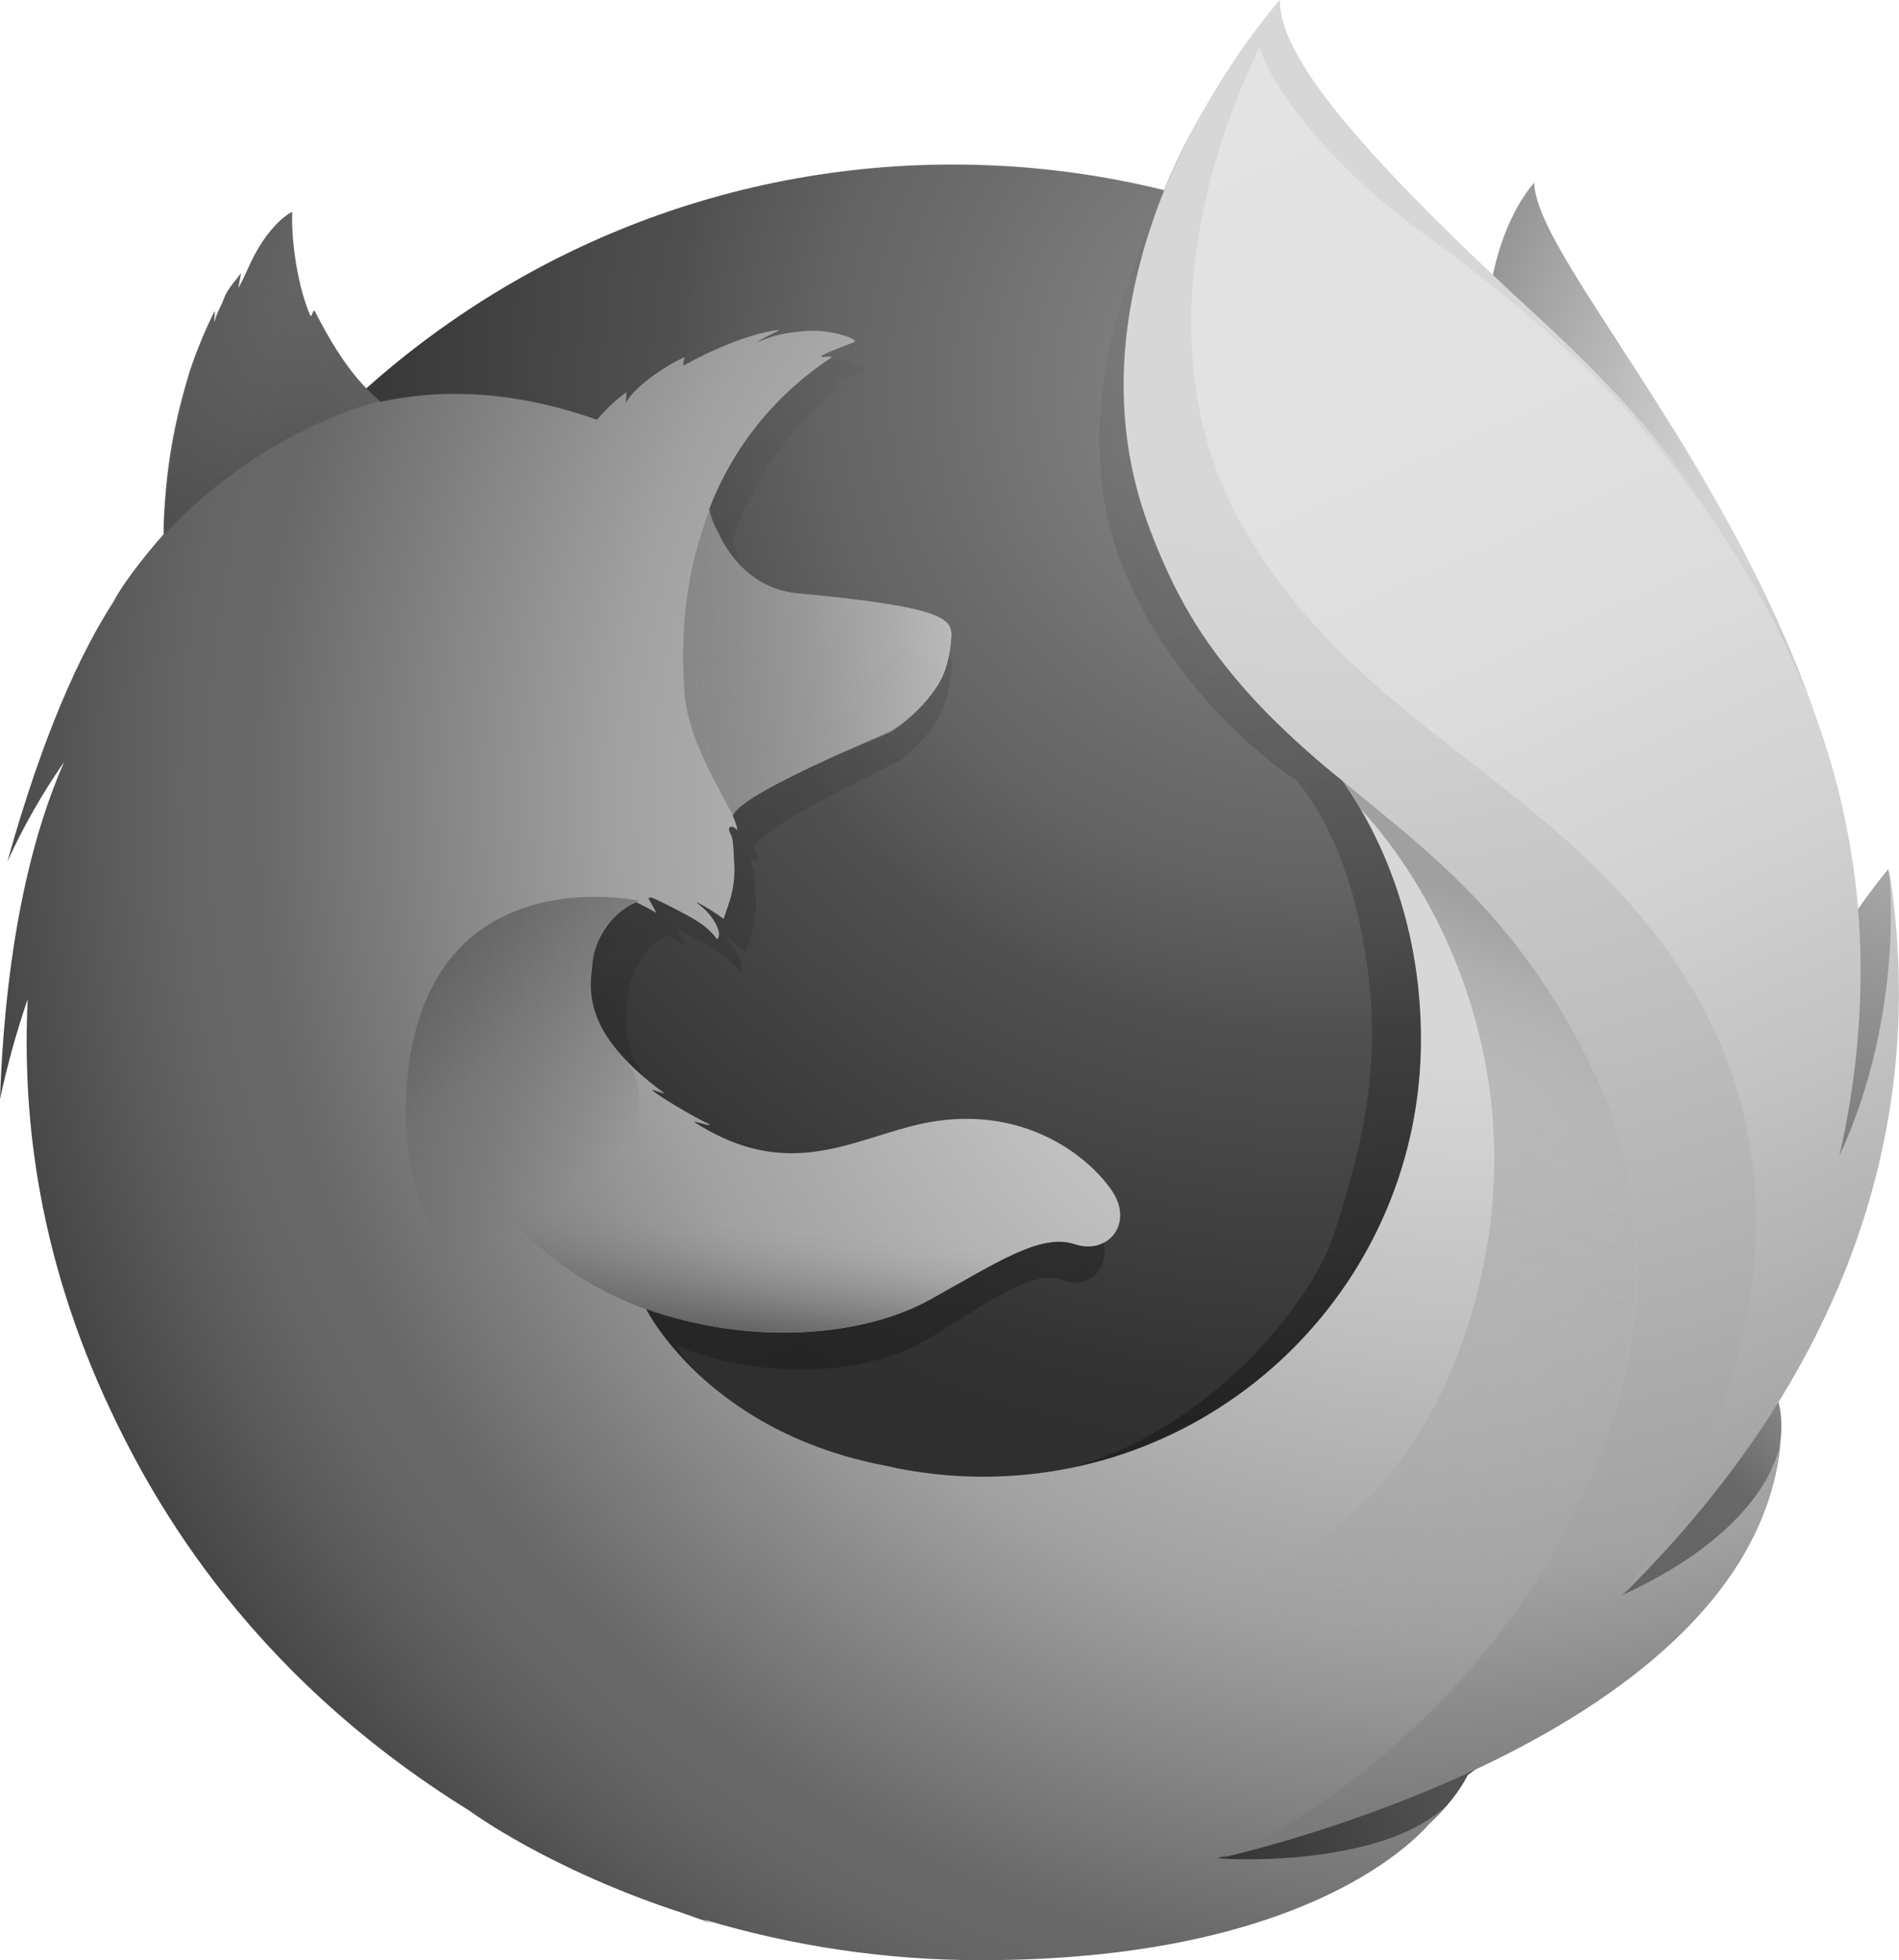 <svg xmlns="http://www.w3.org/2000/svg" viewBox="0 0 953.4 984"><radialGradient id="a" cx="-14599.4" cy="9307.31" r="450.88" fx="-14628.16" fy="9307.31" gradientTransform="matrix(.762 .034 .05 -1.12 11567.57 11166.77)" gradientUnits="userSpaceOnUse"><stop offset=".04" stop-color="#d7d7d7"/><stop offset=".12" stop-color="#cfcfcf"/><stop offset=".25" stop-color="#bdbdbd"/><stop offset=".43" stop-color="#a0a0a0"/><stop offset=".77" stop-color="#686868"/><stop offset=".87" stop-color="#636363"/><stop offset=".95" stop-color="#606060"/><stop offset="1" stop-color="#5e5e5e"/></radialGradient><path fill="url(#a)" d="M770.3 91.6c-23.9 27.9-35.1 90.6-10.8 154.3s61.5 49.8 84.7 114.7c30.6 85.6 16.4 200.6 16.4 200.6s36.8 106.6 62.5-6.6c56.7-212.9-152.8-410.7-152.8-463z"/><radialGradient id="b" cx="-7525.36" cy="8885.85" r="791.23" gradientTransform="matrix(1.225 0 0 -1.225 9881.69 11078.3)" gradientUnits="userSpaceOnUse"><stop offset="0" stop-color="#909090"/><stop offset=".22" stop-color="#696969"/><stop offset=".26" stop-color="#636363"/><stop offset=".33" stop-color="#525252"/><stop offset=".33" stop-color="#515151"/><stop offset=".44" stop-color="#404040"/><stop offset=".52" stop-color="#333"/><stop offset=".57" stop-color="#2f2f2f"/></radialGradient><path fill="url(#b)" d="M478.1 974.6c245.2 0 443.9-199.7 443.9-446s-198.7-446-443.7-446-443.6 199.7-443.6 446c-.5 246.5 198.4 446 443.4 446z"/><linearGradient id="c" gradientUnits="userSpaceOnUse" x1="540.65" y1="288.33" x2="349.21" y2="914.56" gradientTransform="matrix(1 0 0 -1 0 1017.53)"><stop offset="0" stop-color="#101010" stop-opacity=".4"/><stop offset=".48" stop-color="#1a1a1a" stop-opacity=".17"/><stop offset="1" stop-color="#202020" stop-opacity="0"/></linearGradient><path fill="url(#c)" d="M810.7 803.6c-9.6 6.8-19.7 12.8-30.1 18.2a695.5 695.5 0 0 0 38.3-63c9.5-10.5 18.1-20.6 25.2-31.7 3.4-5.4 7.3-12.1 11.4-19.8 24.9-44.9 52.4-117.6 53.2-192.2v-.1-5.5c.1-18.7-1.8-37.4-5.7-55.7l.6 4.3-.6-3.3c.4 2 .7 4 1 6 5.1 43.2 1.5 85.4-16.7 116.4-.3.5-.6.9-.9 1.3 9.4-47.2 12.6-99.4 2.1-151.6 0 0-4.2-25.4-35.4-102.4-18-44.4-49.8-80.7-78-107.2-24.7-30.5-47.1-51-59.5-64.1-25.8-27.2-36.6-47.6-41.1-60.9-3.9-1.9-53.1-49.8-57-51.6-21.5 33.4-89.2 137.7-57 235.1 14.6 44.2 51.5 90 90.1 115.7 1.7 1.9 23 25 33.1 77.2 10.4 53.8 5 95.9-16.5 158-25.3 54.5-90.1 108.4-150.7 113.9-129.7 11.8-177.1-65.1-177.1-65.1 46.3 18.5 97.6 14.7 128.7-4.6 31.4-19.4 50.4-33.8 65.8-28.1 15.2 5.7 27.3-10.8 16.4-27.8a78.56 78.56 0 0 0-79.4-34.6c-31.4 5.1-60.2 30-101.4 5.9-2.7-1.5-5.2-3.2-7.7-5.1-2.7-1.8 8.8 2.7 6.1.7-8-4.4-22.2-13.8-25.9-17.2-.6-.6 6.2 2.2 5.6 1.6-38.5-31.7-33.7-53.1-32.5-66.6 1-10.7 8-24.5 19.8-30.1 5.7 3.1 9.2 5.5 9.2 5.5s-2.4-5-3.7-7.6c.5-.2.9-.1 1.4-.3 4.7 2.3 15 8.1 20.4 11.7 7.1 5 9.3 9.4 9.3 9.4s1.9-1 .5-5.4c-.5-1.8-2.6-7.5-9.7-13.2h.4c4.2 2.4 8.2 5.1 11.9 8.2 2-7.2 5.5-14.7 4.7-28.1-.5-9.4-.3-11.9-1.9-15.5-1.5-3.1.8-4.3 3.4-1.1-.4-2.5-1.2-5-2.2-7.4v-.2c3.2-11.2 68.2-40.5 73-43.9 7.8-5.5 14.3-12.6 19.1-20.8 3.6-5.8 6.3-13.8 7-26.1.4-8.8-3.8-14.7-69.5-21.6-18-1.8-28.5-14.8-34.5-26.8-1.1-2.6-2.2-4.9-3.3-7.3-1.1-2.7-1.9-5.6-2.6-8.4 10.7-30.9 28.8-57 55.4-76.7 1.4-1.3-5.8.3-4.3-1 1.7-1.5 12.7-6 14.8-7 2.5-1.2-10.9-6.9-22.7-5.5-12.1 1.4-14.6 2.8-21.1 5.5 2.7-2.7 11.2-6.1 9.2-6.1-13 2-29.2 9.6-43 18.1 0-1.5.3-3 .8-4.3-6.4 2.7-22.3 13.8-26.9 23.1.2-1.8.3-3.6.3-5.4-4.9 4.1-9.3 8.7-13.2 13.8l-.2.2c-37.4-15.1-70.2-16-98.1-9.3-6.1-6.1-9.1-1.6-22.9-32.1-.9-1.8.7 1.8 0 0-2.3-5.9 1.4 7.9 0 0-23.3 18.4-53.9 39.2-68.6 53.9-.2.6 17.2-4.9 0 0-6 1.7-5.6 5.3-6.5 37.5-.2 2.4 0 5.2-.2 7.4-11.7 15-19.7 27.6-22.8 34.2-15.2 26.2-31.9 67-48.1 131.6 7.2-17.5 15.8-34.4 25.8-50.4C62 432.5 49 486.3 46.4 569.1c3.3-17.1 7.4-34 12.5-50.7-3.2 68.7 8.7 137.4 34.7 201.1 9.3 22.8 24.8 57.5 51 95.4C226.9 902 343.3 956 472.2 956c134.6 0 255.4-58.9 338.5-152.4z"/><radialGradient id="d" cx="-8280.39" cy="7461.98" r="266.89" gradientTransform="matrix(1.219 .123 .123 -1.219 10168.68 10750.1)" gradientUnits="userSpaceOnUse"><stop offset="0" stop-color="#d7d7d7"/><stop offset=".5" stop-color="#686868"/><stop offset="1" stop-color="#5e5e5e"/></radialGradient><path fill="url(#d)" d="M711.1 866.7c162.9-18.9 235-186.7 142.4-190-83.7-2.7-219.5 198.9-142.4 190z"/><radialGradient id="e" cx="-8304.54" cy="7717.9" r="445.68" gradientTransform="matrix(1.219 .123 .123 -1.219 10168.68 10750.1)" gradientUnits="userSpaceOnUse"><stop offset="0" stop-color="#d6d6d6"/><stop offset=".16" stop-color="#b5b5b5"/><stop offset=".32" stop-color="#979797"/><stop offset=".47" stop-color="#7f7f7f"/><stop offset=".62" stop-color="#6c6c6c"/><stop offset=".76" stop-color="#5e5e5e"/><stop offset=".89" stop-color="#565656"/><stop offset="1" stop-color="#535353"/></radialGradient><path fill="url(#e)" d="M865.2 642.4C977.3 577.2 948 436.3 948 436.3s-43.2 50.2-72.6 130.3c-29 79.4-77.6 115.2-10.2 75.8z"/><radialGradient id="f" cx="-8241.5" cy="7304.76" r="408.96" gradientTransform="matrix(1.219 .123 .123 -1.219 10168.68 10750.1)" gradientUnits="userSpaceOnUse"><stop offset="0" stop-color="#686868"/><stop offset=".5" stop-color="#5e5e5e"/><stop offset=".99" stop-color="#222"/></radialGradient><path fill="url(#f)" d="M509.5 950.1C665.7 1000 800 876.9 717.2 835.8c-75.2-37.1-281.9 90.7-207.7 114.3z"/><radialGradient id="g" cx="715.19" cy="623.49" r="782.18" fx="743.17" fy="609.66" gradientTransform="matrix(1 0 0 -1 0 1017.53)" gradientUnits="userSpaceOnUse"><stop offset=".16" stop-color="#d7d7d7"/><stop offset=".23" stop-color="#cfcfcf"/><stop offset=".36" stop-color="#bdbdbd"/><stop offset=".54" stop-color="#a0a0a0"/><stop offset=".76" stop-color="#686868"/><stop offset=".8" stop-color="#666"/><stop offset=".84" stop-color="#5e5e5e"/><stop offset=".89" stop-color="#515151"/><stop offset=".94" stop-color="#444"/></radialGradient><path fill="url(#g)" d="M876.8 702.2c3.8-5.4 8.9-22.5 13.5-30.2 27.6-44.5 27.8-80 27.8-80.8 16.7-83.2 15.1-117.2 4.9-180-8.3-50.6-44.3-123.1-75.6-158-32.2-36-9.5-24.2-40.7-50.5-27.3-30.3-53.8-60.3-68.3-72.4C634.2 43.1 636.6 24.6 638.6 21.4c-.3.4-.8.9-1.5 1.6-1.2-4.9-2.1-9.1-2.1-9.1s-57 57-69 152c-7.8 62 15.4 126.7 49 168 17.5 21.4 37.3 40.9 59 58 25.4 36.5 39.4 81.5 39.4 129.9 0 121.2-98.3 219.5-219.7 219.5-16.5 0-33-1.8-49.1-5.5-57.2-10.9-90.3-39.8-106.8-59.4-9.4-11.2-13.5-19.4-13.5-19.4 51.3 18.4 108 14.5 142.5-4.5 34.7-19.3 55.8-33.5 72.8-27.9 16.8 5.6 30.2-10.7 18.2-27.5-11.8-16.8-42.4-41-87.9-34.3-34.8 5.1-66.7 29.8-112.2 5.8-2.9-1.5-5.8-3.2-8.6-5-3-1.8 9.8 2.7 6.8.7-8.9-4.3-24.6-13.7-28.6-17.1-.7-.6 6.9 2.2 6.2 1.6-42.6-31.4-37.3-52.7-36-66 1.1-10.7 8.8-24.3 21.9-29.9 6.3 3.1 10.2 5.4 10.2 5.4s-2.7-4.9-4.1-7.5c.5-.2 1-.1 1.5-.3 5.2 2.2 16.6 8 22.6 11.6 7.8 4.9 10.3 9.4 10.3 9.4s2.1-1 .5-5.3c-.6-1.8-2.9-7.4-10.7-13.1h.5c4.6 2.3 9 5.1 13.1 8.2 2.2-7.1 6.1-14.6 5.3-27.9-.5-9.4-.3-11.8-2.1-15.4-1.6-3.1.9-4.3 3.8-1.1-.5-2.5-1.3-5-2.4-7.3v-.2c3.6-11.1 75.5-40.1 80.8-43.5 8.4-5.3 15.7-12.3 21.2-20.6 4-5.7 7-13.7 7.7-25.9.2-5.5-1.4-9.8-20.5-14-11.4-2.5-29.1-4.9-56.4-7.5-19.9-1.8-31.6-14.7-38.2-26.6-1.2-2.6-2.4-4.9-3.7-7.2-1.2-2.7-2.1-5.5-2.8-8.4 11.9-31.2 33.4-57.8 61.3-76.1 1.6-1.3-6.4.3-4.8-1 1.9-1.5 14.1-5.9 16.4-6.9 2.8-1.2-12-6.8-25.2-5.5-13.4 1.3-16.2 2.8-23.3 5.5 3-2.6 12.4-6.1 10.2-6.1-14.4 2-32.3 9.5-47.6 18 0-1.5.3-3 .9-4.3-7.1 2.7-24.6 13.7-29.7 22.9.2-1.8.3-3.6.3-5.4-5.4 4-10.3 8.6-14.6 13.7l-.3.2c-41.5-14.7-77.9-15.7-108.6-9-6.7-6.1-17.6-15.2-32.9-45.4-1-1.8-1.6 3.8-2.4 2-6-13.8-9.6-36.4-9-52 0 0-12.3 5.6-22.5 29.1-1.9 4.2-3.1 6.5-4.3 8.9-.6.7 1.3-7.7 1-7.2-1.8 3-6.4 7.2-8.4 12.6-1.4 4-3.3 6.3-4.6 11.3l-.3.5c-.1-1.5.4-6.1 0-5.1-4.8 9.7-8.9 19.6-12.3 29.8-5.5 18-11.9 42.6-12.9 74.6-.2 2.4 0 5.1-.2 7.3-13 14.8-21.9 27.4-25.2 33.9-16.8 26-35.3 66.4-53.3 130.5 8-17.5 17.5-34.2 28.5-50C17.3 416.3 2.9 469.6 0 551.8c3.6-17 8.3-33.8 13.9-50.2-2.6 54.8 3.8 122.7 38.4 199.4 20.6 45.1 67.9 136.6 183.6 208.1 0 0 39.4 29.3 107 51.3 5 1.8 10.1 3.6 15.2 5.3-1.6-.7-3.2-1.3-4.7-2.1 45 13.5 91.8 20.4 138.8 20.4 175.2.1 226.8-70.2 226.8-70.2s-.2.1-.5.4c2.5-2.3 4.9-4.7 7.1-7.3-27.6 26.1-90.7 27.8-114.3 25.9C651.5 921 678 911 729.5 891.3c6-2.2 12.2-4.8 18.5-7.6l2.1-.9c1.2-.6 2.5-1.1 3.7-1.7 25.1-11.8 48.7-26.6 70.3-44 51.7-41.3 62.9-81.6 68.8-108.1-.8 2.5-3.4 8.5-5.2 12.3-13.3 28.5-42.8 46-74.9 60.9 15.3-20 29.4-40.9 42.4-62.4 10.6-10.4 13.8-26.7 21.6-37.6z"/><radialGradient id="h" cx="656.34" cy="1016.24" r="923.62" gradientTransform="matrix(1 0 0 -1 0 1017.53)" gradientUnits="userSpaceOnUse"><stop offset=".28" stop-color="#d7d7d7"/><stop offset=".4" stop-color="#cfcfcf"/><stop offset=".63" stop-color="#bababa"/><stop offset=".86" stop-color="#a2a2a2"/><stop offset=".93" stop-color="#8b8b8b"/><stop offset=".99" stop-color="#7b7b7b"/></radialGradient><path fill="url(#h)" d="M813.9 801c21.1-23.2 40-49.8 54.3-80 36.9-77.6 94-206.6 49-341.3C881.8 273.2 833 215 771.1 158.1 670.6 65.8 642.5 24.5 642.5 0c0 0-116.1 129.4-65.7 264.4s153.5 130 221.7 270.9c80.3 165.7-64.9 346.6-185 397.2 7.4-1.6 267-60.4 280.6-208.9-.4 2.7-6.3 43.8-80.2 77.4z"/><linearGradient id="i" gradientUnits="userSpaceOnUse" x1="-8963.05" y1="7619.04" x2="-8678.68" y2="7691.52" gradientTransform="matrix(1.219 .123 .123 -1.219 10168.68 10750.1)"><stop offset="0" stop-color="#5e5e5e" stop-opacity=".5"/><stop offset=".47" stop-color="#686868" stop-opacity=".5"/><stop offset=".49" stop-color="#6b6b6b" stop-opacity=".51"/><stop offset=".68" stop-color="#979797" stop-opacity=".72"/><stop offset=".83" stop-color="#b7b7b7" stop-opacity=".87"/><stop offset=".94" stop-color="#cbcbcb" stop-opacity=".96"/><stop offset="1" stop-color="#d3d3d3"/></linearGradient><path fill="url(#i)" d="M477.6 319.4c.4-8.8-4.2-14.7-76.7-21.5-29.8-2.8-41.3-30.3-44.7-41.9-10.6 27.6-15 56.5-12.6 91.5 1.6 22.9 17 47.5 24.4 62 0 0 1.6-2.1 2.4-2.9 13.9-14.4 71.9-36.4 77.4-39.5 5.9-3.9 28.8-20.7 29.8-47.7z"/><linearGradient id="j" gradientUnits="userSpaceOnUse" x1="181.41" y1="2078.66" x2="126.83" y2="2218.51" gradientTransform="matrix(.995 .1 .1 -.995 -244.65 2309.98)"><stop offset="0" stop-color="#3e3e3e" stop-opacity=".6"/><stop offset="1" stop-color="#5e5e5e" stop-opacity="0"/></linearGradient><path fill="url(#j)" d="M158.3 156.5c-1-1.8-1.6 3.8-2.4 2-6-13.8-9.6-36.2-8.7-52 0 0-12.3 5.6-22.5 29.1-1.9 4.2-3.1 6.5-4.3 8.9-.6.7 1.3-7.7 1-7.2-1.8 3-6.4 7.2-8.3 12.4-1.7 4.2-3.3 6.5-4.6 11.8-.4 1.4.4-6.3.1-5.4C84.7 201.7 80.2 271 82.7 268c50.5-53.9 108.3-66.7 108.3-66.7-6.1-4.5-19.5-17.6-32.7-44.8z"/><linearGradient id="k" gradientUnits="userSpaceOnUse" x1="-42.03" y1="277.75" x2="52.08" y2="170.86" gradientTransform="matrix(.995 .1 .1 -.995 234.48 749.56)"><stop offset=".01" stop-color="#3e3e3e" stop-opacity=".5"/><stop offset=".48" stop-color="#686868" stop-opacity=".5"/><stop offset="1" stop-color="#686868" stop-opacity="0"/></linearGradient><path fill="url(#k)" d="M349.8 720.1c-69.7-29.8-149-71.8-146-167.1C207.9 427.3 321 452.2 321 452.2c-4.3 1-15.7 9.2-19.7 17.8-4.3 10.8-12.1 35.3 11.6 60.9 37.1 40.2-76.2 95.4 98.7 199.6 4.3 2.4-41.1-1.5-61.8-10.4z"/><linearGradient id="l" gradientUnits="userSpaceOnUse" x1="136" y1="92" x2="136.06" y2="166.78" gradientTransform="matrix(.995 .1 .1 -.995 234.48 749.56)"><stop offset="0" stop-color="#5e5e5e"/><stop offset=".08" stop-color="#5e5e5e" stop-opacity=".81"/><stop offset=".21" stop-color="#5e5e5e" stop-opacity=".56"/><stop offset=".33" stop-color="#5e5e5e" stop-opacity=".36"/><stop offset=".45" stop-color="#5e5e5e" stop-opacity=".2"/><stop offset=".56" stop-color="#5e5e5e" stop-opacity=".09"/><stop offset=".67" stop-color="#5e5e5e" stop-opacity=".02"/><stop offset=".77" stop-color="#5e5e5e" stop-opacity="0"/></linearGradient><path fill="url(#l)" d="M325.1 657.5c49.4 17.2 107 14.2 141.5-4.9 23.1-12.9 52.7-33.4 70.9-28.4-15.8-6.2-27.7-9.2-42.1-9.9-2.4 0-5.4-.1-8-.3-5.3 0-10.5.3-15.8.9-8.9.8-18.8 6.4-27.7 5.5-.5 0 8.7-3.8 8-3.6-4.8 1-9.9 1.2-15.4 1.9-3.5.4-6.4.8-9.9 1-103 8.7-190-55.8-190-55.8-7.5 25 33.1 74.3 88.5 93.6z"/><linearGradient id="m" gradientUnits="userSpaceOnUse" x1="620.53" y1="981.41" x2="926.19" y2="297.91" gradientTransform="matrix(1 0 0 -1 0 1017.53)"><stop offset="0" stop-color="#e3e3e3"/><stop offset=".27" stop-color="#e1e1e1"/><stop offset=".45" stop-color="#dcdcdc"/><stop offset=".61" stop-color="#d2d2d2"/><stop offset=".76" stop-color="#c3c3c3"/><stop offset=".89" stop-color="#b2b2b2"/><stop offset=".9" stop-color="#b0b0b0"/><stop offset=".95" stop-color="#ababab"/><stop offset="1" stop-color="#a2a2a2"/></linearGradient><path fill="url(#m)" d="M813.7 801.6c104.2-102.3 156.9-226.6 134.6-366 0 0 8.9 71.5-24.8 144.6 16.2-71.4 18.1-160.1-25-252C841 205.6 746.5 141 710.4 114.1c-54.7-40.8-77.4-82.3-77.8-90.9-16.3 33.5-65.8 148.2-5.3 247 56.6 92.6 145.9 120 208.3 204.9 115.1 156.6-21.9 326.5-21.9 326.5z"/><linearGradient id="n" gradientUnits="userSpaceOnUse" x1="680.89" y1="588.32" x2="536.1" y2="199.57" gradientTransform="matrix(1 0 0 -1 0 1017.53)"><stop offset="0" stop-color="#a0a0a0"/><stop offset=".04" stop-color="#a0a0a0" stop-opacity=".86"/><stop offset=".08" stop-color="#a0a0a0" stop-opacity=".73"/><stop offset=".13" stop-color="#a0a0a0" stop-opacity=".63"/><stop offset=".18" stop-color="#a0a0a0" stop-opacity=".56"/><stop offset=".23" stop-color="#a0a0a0" stop-opacity=".51"/><stop offset=".28" stop-color="#a0a0a0" stop-opacity=".5"/><stop offset=".39" stop-color="#a0a0a0" stop-opacity=".48"/><stop offset=".52" stop-color="#a0a0a0" stop-opacity=".42"/><stop offset=".68" stop-color="#a0a0a0" stop-opacity=".31"/><stop offset=".84" stop-color="#a0a0a0" stop-opacity=".17"/><stop offset="1" stop-color="#a0a0a0" stop-opacity="0"/></linearGradient><path fill="url(#n)" d="M798.8 535.6C762.4 460.4 717 427.5 674 392c5 7 6.2 9.5 9 14 37.8 40.3 93.6 138.7 53.1 262.1-76.2 232.4-381.1 123-413.1 92.2 12.9 134.5 238 198.8 384.6 111.6C791 793 858.5 658.8 798.8 535.6z"/></svg>
